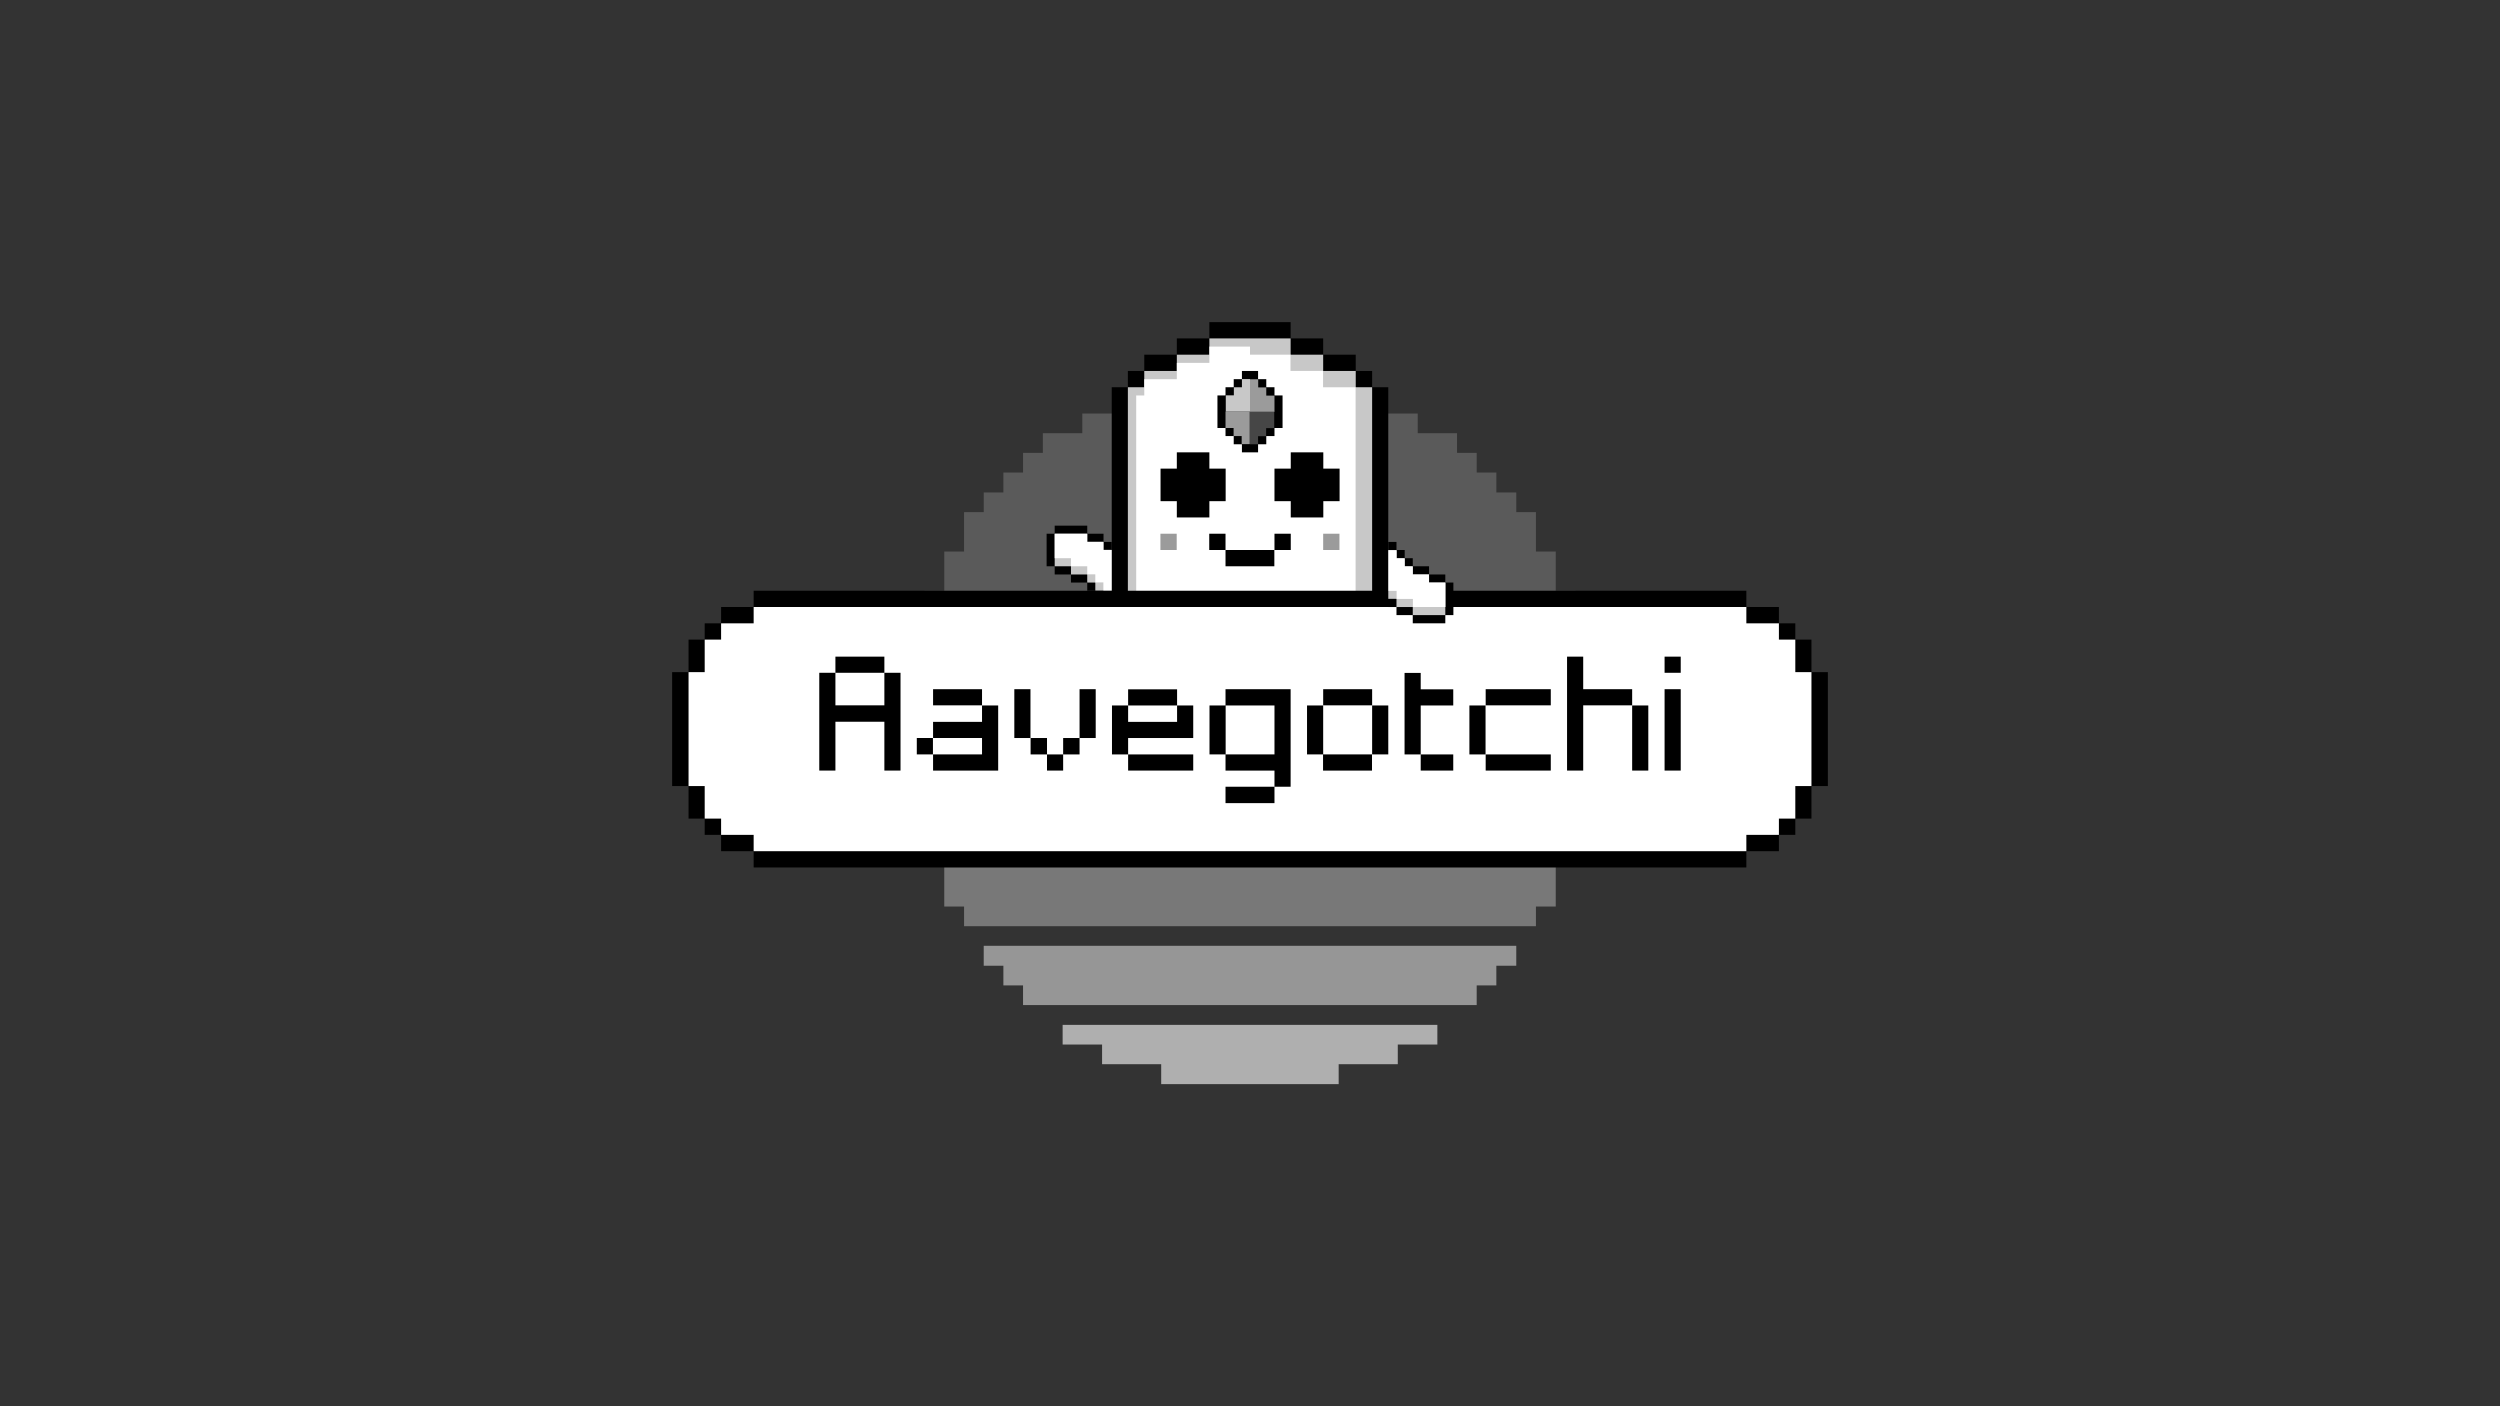 <?xml version="1.0" encoding="utf-8"?>
<!-- Generator: Adobe Illustrator 25.3.1, SVG Export Plug-In . SVG Version: 6.00 Build 0)  -->
<svg version="1.1" id="Aavegotchi_logo" xmlns="http://www.w3.org/2000/svg" xmlns:xlink="http://www.w3.org/1999/xlink" x="0px"
	 y="0px" viewBox="0 0 1920 1080" style="enable-background:new 0 0 1920 1080;" xml:space="preserve">
<rect x="0" y="0" width="1920" height="1080" fill="#333333" stroke="none"/>
<style type="text/css">
	.st0{fill:#969696;}
	.st1{fill:#AFAFAF;}
	.st2{fill:#5A5A5A;}
	.st3{fill:#6E6E6E;}
	.st4{fill:#696969;}
	.st5{fill:#787878;}
	.st6{fill:#C8C8C8;}
	.st7{fill:#FFFFFF;}
	.st8{fill:#9B9B9B;}
	.st9{fill:#464646;}
</style>
<g>
	<g>
		<path class="st0" d="M1156.9,726.4c-133.76,0-267.64,0-401.4,0c0,3.81,0,11.49,0,15.3c3.76,0,11.34,0,15.1,0
			c0,3.76,0,11.34,0,15.1c3.76,0,11.34,0,15.1,0c0,3.76,0,11.34,0,15.1c116.08,0,232.32,0,348.4,0c0-3.76,0-11.34,0-15.1
			c3.77,0,11.34,0,15.1,0c0-3.76,0-11.34,0-15.1c3.81,0,11.49,0,15.3,0c0-3.81,0-11.49,0-15.3H1156.9z"/>
		<path class="st1" d="M1096.2,787.1c-93.3,0-186.8,0-280.1,0c0,3.76,0,11.34,0,15.1c9.49,0,20.81,0,30.3,0c0,3.76,0,11.34,0,15.1
			c14.74,0,30.66,0,45.4,0c0,3.81,0,11.49,0,15.3c45.3,0,91,0,136.3,0c0-3.81,0-11.49,0-15.3c14.74,0,30.66,0,45.4,0
			c0-3.76,0-11.34,0-15.1c9.52,0,20.88,0,30.4,0c0-3.76,0-11.34,0-15.1H1096.2z"/>
		<path class="st2" d="M1217.5,469.1h-7.6c0-3.81,0-11.49,0-15.3c-3.77,0-11.34,0-15.1,0c0-9.46,0-20.74,0-30.2
			c-3.79,0-11.41,0-15.2,0c0-9.49,0-20.81,0-30.3c-3.76,0-11.34,0-15.1,0c0-3.76,0-11.34,0-15.1c-3.81,0-11.49,0-15.3,0
			c0-3.81,0-11.49,0-15.3c-3.76,0-11.34,0-15.1,0c0-3.76,0-11.34,0-15.1c-3.76,0-11.34,0-15.1,0c0-3.76,0-11.34,0-15.1
			c-9.46,0-20.74,0-30.2,0c0-3.76,0-11.34,0-15.1c-9.53,0-20.88,0-30.4,0c0-3.79,0-11.41,0-15.2c-9.49,0-20.81,0-30.3,0
			c0-3.79,0-11.41,0-15.2c-45.3,0-91,0-136.3,0c0,3.79,0,11.41,0,15.2c-9.49,0-20.81,0-30.3,0c0,3.78,0,11.41,0,15.2
			c-9.49,0-20.81,0-30.3,0c0,3.76,0,11.34,0,15.1c-9.49,0-20.81,0-30.3,0c0,3.76,0,11.34,0,15.1c-3.78,0-11.41,0-15.2,0
			c0,3.76,0,11.34,0,15.1c-3.76,0-11.34,0-15.1,0c0,3.81,0,11.49,0,15.3c-3.76,0-11.34,0-15.1,0c0,3.76,0,11.34,0,15.1
			c-3.76,0-11.34,0-15.1,0c0,9.49,0,20.81,0,30.3c-3.79,0-11.41,0-15.2,0c0,9.46,0,20.74,0,30.2c-3.79,0-11.41,0-15.2,0
			c0,3.81,0,11.49,0,15.3c-3.76,0-11.34,0-15.1,0c0,9.46,0,20.74,0,30.2c176.67,0,353.43,0,530.1,0c0-9.46,0-20.74,0-30.2H1217.5z"
			/>
		<path class="st3" d="M1217.5,605.3c-174.17,0-348.43,0-522.6,0c0,9.49,0,20.81,0,30.3c3.76,0,11.34,0,15.1,0
			c0,3.79,0,11.41,0,15.2c166.6,0,333.3,0,499.9,0c0-3.79,0-11.41,0-15.2c3.76,0,11.34,0,15.1,0c0-9.49,0-20.81,0-30.3H1217.5z"/>
		<path class="st4" d="M1217.5,514.4c-174.17,0-348.43,0-522.6,0c0,25.03,0,50.77,0,75.8c176.67,0,353.43,0,530.1,0
			c0-25.03,0-50.77,0-75.8H1217.5z"/>
		<path class="st5" d="M1187.1,665.9c-153.93,0-307.97,0-461.9,0c0,9.49,0,20.81,0,30.3c3.79,0,11.41,0,15.2,0
			c0,3.76,0,11.34,0,15.1c146.36,0,292.84,0,439.2,0c0-3.76,0-11.34,0-15.1c3.78,0,11.41,0,15.2,0c0-9.49,0-20.81,0-30.3H1187.1z"/>
	</g>
	<g>
		<g>
			<g>
				<g>
					<polygon points="1053.8,297.4 1053.8,284.9 1041.2,284.9 1041.2,272.4 1016.2,272.4 1016.2,259.9 991.2,259.9 991.2,247.4 
						928.8,247.4 928.8,259.9 903.8,259.9 903.8,272.4 878.8,272.4 878.8,284.9 866.2,284.9 866.2,297.4 853.8,297.4 853.8,553.7 
						878.8,553.7 878.8,541.2 910,541.2 910,553.7 941.2,553.7 941.2,541.2 978.8,541.2 978.8,553.7 1010,553.7 1010,541.2 
						1041.2,541.2 1041.2,553.7 1066.2,553.7 1066.2,297.4 					"/>
					<polygon class="st6" points="1041.2,297.4 1041.2,284.9 1016.2,284.9 1016.2,272.4 991.2,272.4 991.2,259.9 928.8,259.9 
						928.8,272.4 903.8,272.4 903.8,284.9 878.8,284.9 878.8,297.4 866.2,297.4 866.2,541.2 878.8,541.2 878.8,528.7 910,528.7 
						910,541.2 941.2,541.2 941.2,528.7 978.8,528.7 978.8,541.2 1010,541.2 1010,528.7 1041.2,528.7 1041.2,541.2 1053.8,541.2 
						1053.8,297.4 					"/>
					<path class="st7" d="M872.5,516.2H885V510h12.5v6.2H910v12.5h31.2v-12.5h12.5V510h12.5v6.2h12.5v12.5h31.2v-12.5h12.5V510h12.5
						v6.2h6.2V297.4h-25v-12.5h-25v-12.5H960v-6.2h-31.2v12.5h-25v12.5h-25v12.5h-6.2v212.5L872.5,516.2L872.5,516.2z"/>
				</g>
				<path class="st8" d="M891.2,409.9v12.5h12.5v-12.5H891.2z M1016.2,409.9v12.5h12.5v-12.5H1016.2z"/>
				<path d="M903.8,384.9v12.5h25v-12.5h12.5v-25h-12.5v-12.5h-25v12.5h-12.5v25H903.8z M978.8,359.9v25h12.5v12.5h25v-12.5h12.5
					v-25h-12.5v-12.5h-25v12.5H978.8z"/>
				<path d="M941.2,409.9h-12.5v12.5h12.5V409.9z"/>
				<path d="M941.2,422.4v12.5h37.5v-12.5H941.2z"/>
				<path d="M978.8,409.9v12.5h12.5v-12.5H978.8z"/>
				<g>
					<polygon points="978.8,303.7 978.8,297.4 972.5,297.4 972.5,291.2 966.2,291.2 966.2,284.9 953.8,284.9 953.8,291.2 
						947.5,291.2 947.5,297.4 941.2,297.4 941.2,303.7 935,303.7 935,328.7 941.2,328.7 941.2,334.9 947.5,334.9 947.5,341.2 
						953.8,341.2 953.8,347.4 966.2,347.4 966.2,341.2 972.5,341.2 972.5,334.9 978.8,334.9 978.8,328.7 985,328.7 985,303.7 					
						"/>
					<g>
						<g>
							<path class="st8" d="M941.2,316.2v12.5h6.2v6.2h6.2v6.2h6.2v-25h-18.6L941.2,316.2L941.2,316.2z"/>
							<path class="st8" d="M972.5,303.7v-6.2h-6.2v-6.2H960v25h18.8v-12.5h-6.3V303.7z"/>
						</g>
						<path class="st9" d="M960,316.2v25h6.2V335h6.2v-6.2h6.2v-12.5H960V316.2z"/>
						<path class="st6" d="M953.8,291.2v6.2h-6.2v6.2h-6.2v12.5H960v-25h-6.2V291.2z"/>
					</g>
				</g>
			</g>
			<g>
				<polygon points="847.5,416.2 847.5,409.9 835,409.9 835,403.7 810,403.7 810,409.9 803.8,409.9 803.8,434.9 810,434.9 
					810,441.2 822.5,441.2 822.5,447.4 835,447.4 835,453.7 841.2,453.7 841.2,459.9 847.5,459.9 847.5,466.2 853.8,466.2 
					853.8,416.2 				"/>
				<polygon class="st6" points="847.5,422.4 847.5,416.2 835,416.2 835,409.9 810,409.9 810,434.9 822.5,434.9 822.5,441.2 
					835,441.2 835,447.4 841.2,447.4 841.2,453.7 847.5,453.7 847.5,459.9 853.8,459.9 853.8,422.4 				"/>
				<path class="st7" d="M810,409.9v18.8h12.5v6.2H835v6.2h6.2v6.2h6.2v6.2h6.2v-31.2h-6.2v-6.2H835v-6.2H810z"/>
			</g>
		</g>
		<g>
			<g>
				<path d="M1397.5,516.2h-6.3c0-7.83,0-17.17,0-25c-3.09,0-9.31,0-12.4,0c0-3.12,0-9.39,0-12.5c-3.14,0-9.46,0-12.6,0
					c0-3.12,0-9.39,0-12.5c-7.83,0-17.17,0-25,0c0-3.12,0-9.39,0-12.5c-254.12,0-508.28,0-762.4,0c0,3.11,0,9.39,0,12.5
					c-7.83,0-17.17,0-25,0c0,3.11,0,9.39,0,12.5c-3.14,0-9.46,0-12.6,0c0,3.11,0,9.39,0,12.5c-3.09,0-9.31,0-12.4,0
					c0,7.83,0,17.17,0,25c-3.14,0-9.46,0-12.6,0c0,29.03,0,58.47,0,87.5c3.14,0,9.46,0,12.6,0c0,7.83,0,17.17,0,25
					c3.09,0,9.31,0,12.4,0c0,3.11,0,9.39,0,12.5c3.14,0,9.46,0,12.6,0c0,3.11,0,9.39,0,12.5c7.83,0,17.17,0,25,0
					c0,3.11,0,9.39,0,12.5c254.12,0,508.28,0,762.4,0c0-3.12,0-9.39,0-12.5c7.83,0,17.17,0,25,0c0-3.12,0-9.39,0-12.5
					c3.14,0,9.46,0,12.6,0c0-3.12,0-9.39,0-12.5c3.09,0,9.31,0,12.4,0c0-7.83,0-17.17,0-25c3.14,0,9.46,0,12.6,0
					c0-29.03,0-58.47,0-87.5H1397.5z"/>
				<g>
					<g>
						<path class="st7" d="M1385,516.2h-6.2c0-7.83,0-17.17,0-25c-3.14,0-9.46,0-12.6,0c0-3.12,0-9.39,0-12.5c-7.83,0-17.17,0-25,0
							c0-3.12,0-9.39,0-12.5c-254.12,0-508.28,0-762.4,0c0,3.11,0,9.39,0,12.5c-7.83,0-17.17,0-25,0c0,3.11,0,9.39,0,12.5
							c-3.14,0-9.46,0-12.6,0c0,7.83,0,17.17,0,25c-3.09,0-9.31,0-12.4,0c0,29.03,0,58.47,0,87.5c3.09,0,9.31,0,12.4,0
							c0,7.83,0,17.17,0,25c3.14,0,9.46,0,12.6,0c0,3.11,0,9.39,0,12.5c7.83,0,17.17,0,25,0c0,3.11,0,9.39,0,12.5
							c254.12,0,508.28,0,762.4,0c0-3.12,0-9.39,0-12.5c7.83,0,17.17,0,25,0c0-3.12,0-9.39,0-12.5c3.14,0,9.46,0,12.6,0
							c0-7.83,0-17.17,0-25c3.09,0,9.31,0,12.4,0c0-29.03,0-58.47,0-87.5H1385z"/>
					</g>
					<g>
						<g>
							<path d="M679.2,516.7h12.4v75.1h-12.4v-37.5h-37.6v37.5h-12.4v-75.1h12.4v25h37.6V516.7z M679.2,504.3v12.4h-37.6v-12.4
								L679.2,504.3L679.2,504.3z"/>
							<path d="M704.1,566.8h12.4v12.6h-12.4V566.8z M716.6,529.3h37.6v12.4h-37.6V529.3z M754.2,541.8h12.4v50h-50v-12.4h37.6
								v-12.6h-37.6v-12.4h37.6V541.8z"/>
							<path d="M779,529.3h12.4v37.5H779V529.3z M791.5,566.8h12.6v12.6h-12.6V566.8z M804.1,591.8v-12.4h12.4v12.4H804.1z
								 M816.5,579.4v-12.6h12.6v12.6H816.5z M829.1,529.3h12.4v37.5h-12.4V529.3z"/>
							<path d="M916.4,541.8v25h-50v12.6H854v-37.6h12.4v12.6H904v-12.6H916.4z M904,541.8h-37.6v-12.4H904V541.8z M866.4,591.8
								v-12.4h50v12.4H866.4z"/>
							<path d="M928.9,541.8h12.4v37.6h-12.4V541.8z M941.2,529.3h50v74.9h-12.4v-12.4h-37.6v-12.4h37.6v-37.6h-37.6V529.3z
								 M941.2,616.8v-12.6h37.6v12.6H941.2z"/>
							<path d="M1003.8,541.8h12.4v37.6h-12.4V541.8z M1053.8,529.3v12.4h-37.6v-12.4C1016.1,529.3,1053.8,529.3,1053.8,529.3z
								 M1016.1,591.8v-12.4h37.6v12.4H1016.1z M1053.8,541.8h12.4v37.6h-12.4V541.8z"/>
							<path d="M1116.1,541.8h-25v37.6h-12.4v-62.6h12.4v12.6h25V541.8z M1116.1,591.8h-25v-12.4h25V591.8z"/>
							<path d="M1128.5,541.8h12.4v37.6h-12.4V541.8z M1191,529.3v12.4h-50v-12.4H1191z M1191,591.8h-50v-12.4h50V591.8z"/>
							<path d="M1215.9,541.8v50h-12.4v-87.5h12.4v25h37.6v12.4h-37.6V541.8z M1253.5,541.8h12.4v50h-12.4V541.8z"/>
							<path d="M1278.4,504.3h12.4v12.4h-12.4V504.3z M1278.4,591.8v-62.5h12.4v62.5H1278.4z"/>
						</g>
					</g>
				</g>
			</g>
			<g>
				<polygon points="1110,447.4 1110,441.2 1097.5,441.2 1097.5,434.9 1085,434.9 1085,428.7 1078.8,428.7 1078.8,422.4 
					1072.5,422.4 1072.5,416.2 1066.2,416.2 1066.2,466.2 1072.5,466.2 1072.5,472.4 1085,472.4 1085,478.7 1110,478.7 1110,472.4 
					1116.2,472.4 1116.2,447.4 				"/>
				<polygon class="st6" points="1097.5,447.4 1097.5,441.2 1085,441.2 1085,434.9 1078.8,434.9 1078.8,428.7 1072.5,428.7 
					1072.5,422.4 1066.2,422.4 1066.2,459.9 1072.5,459.9 1072.5,466.2 1085,466.2 1085,472.4 1110,472.4 1110,447.4 				"/>
				<path class="st7" d="M1097.5,447.4v-6.2H1085V435h-6.2v-6.2h-6.2v-6.2h-6.2v31.2h6.2v6.2h12.5v6.2h25v-18.8L1097.5,447.4
					L1097.5,447.4z"/>
			</g>
		</g>
	</g>
</g>
</svg>
